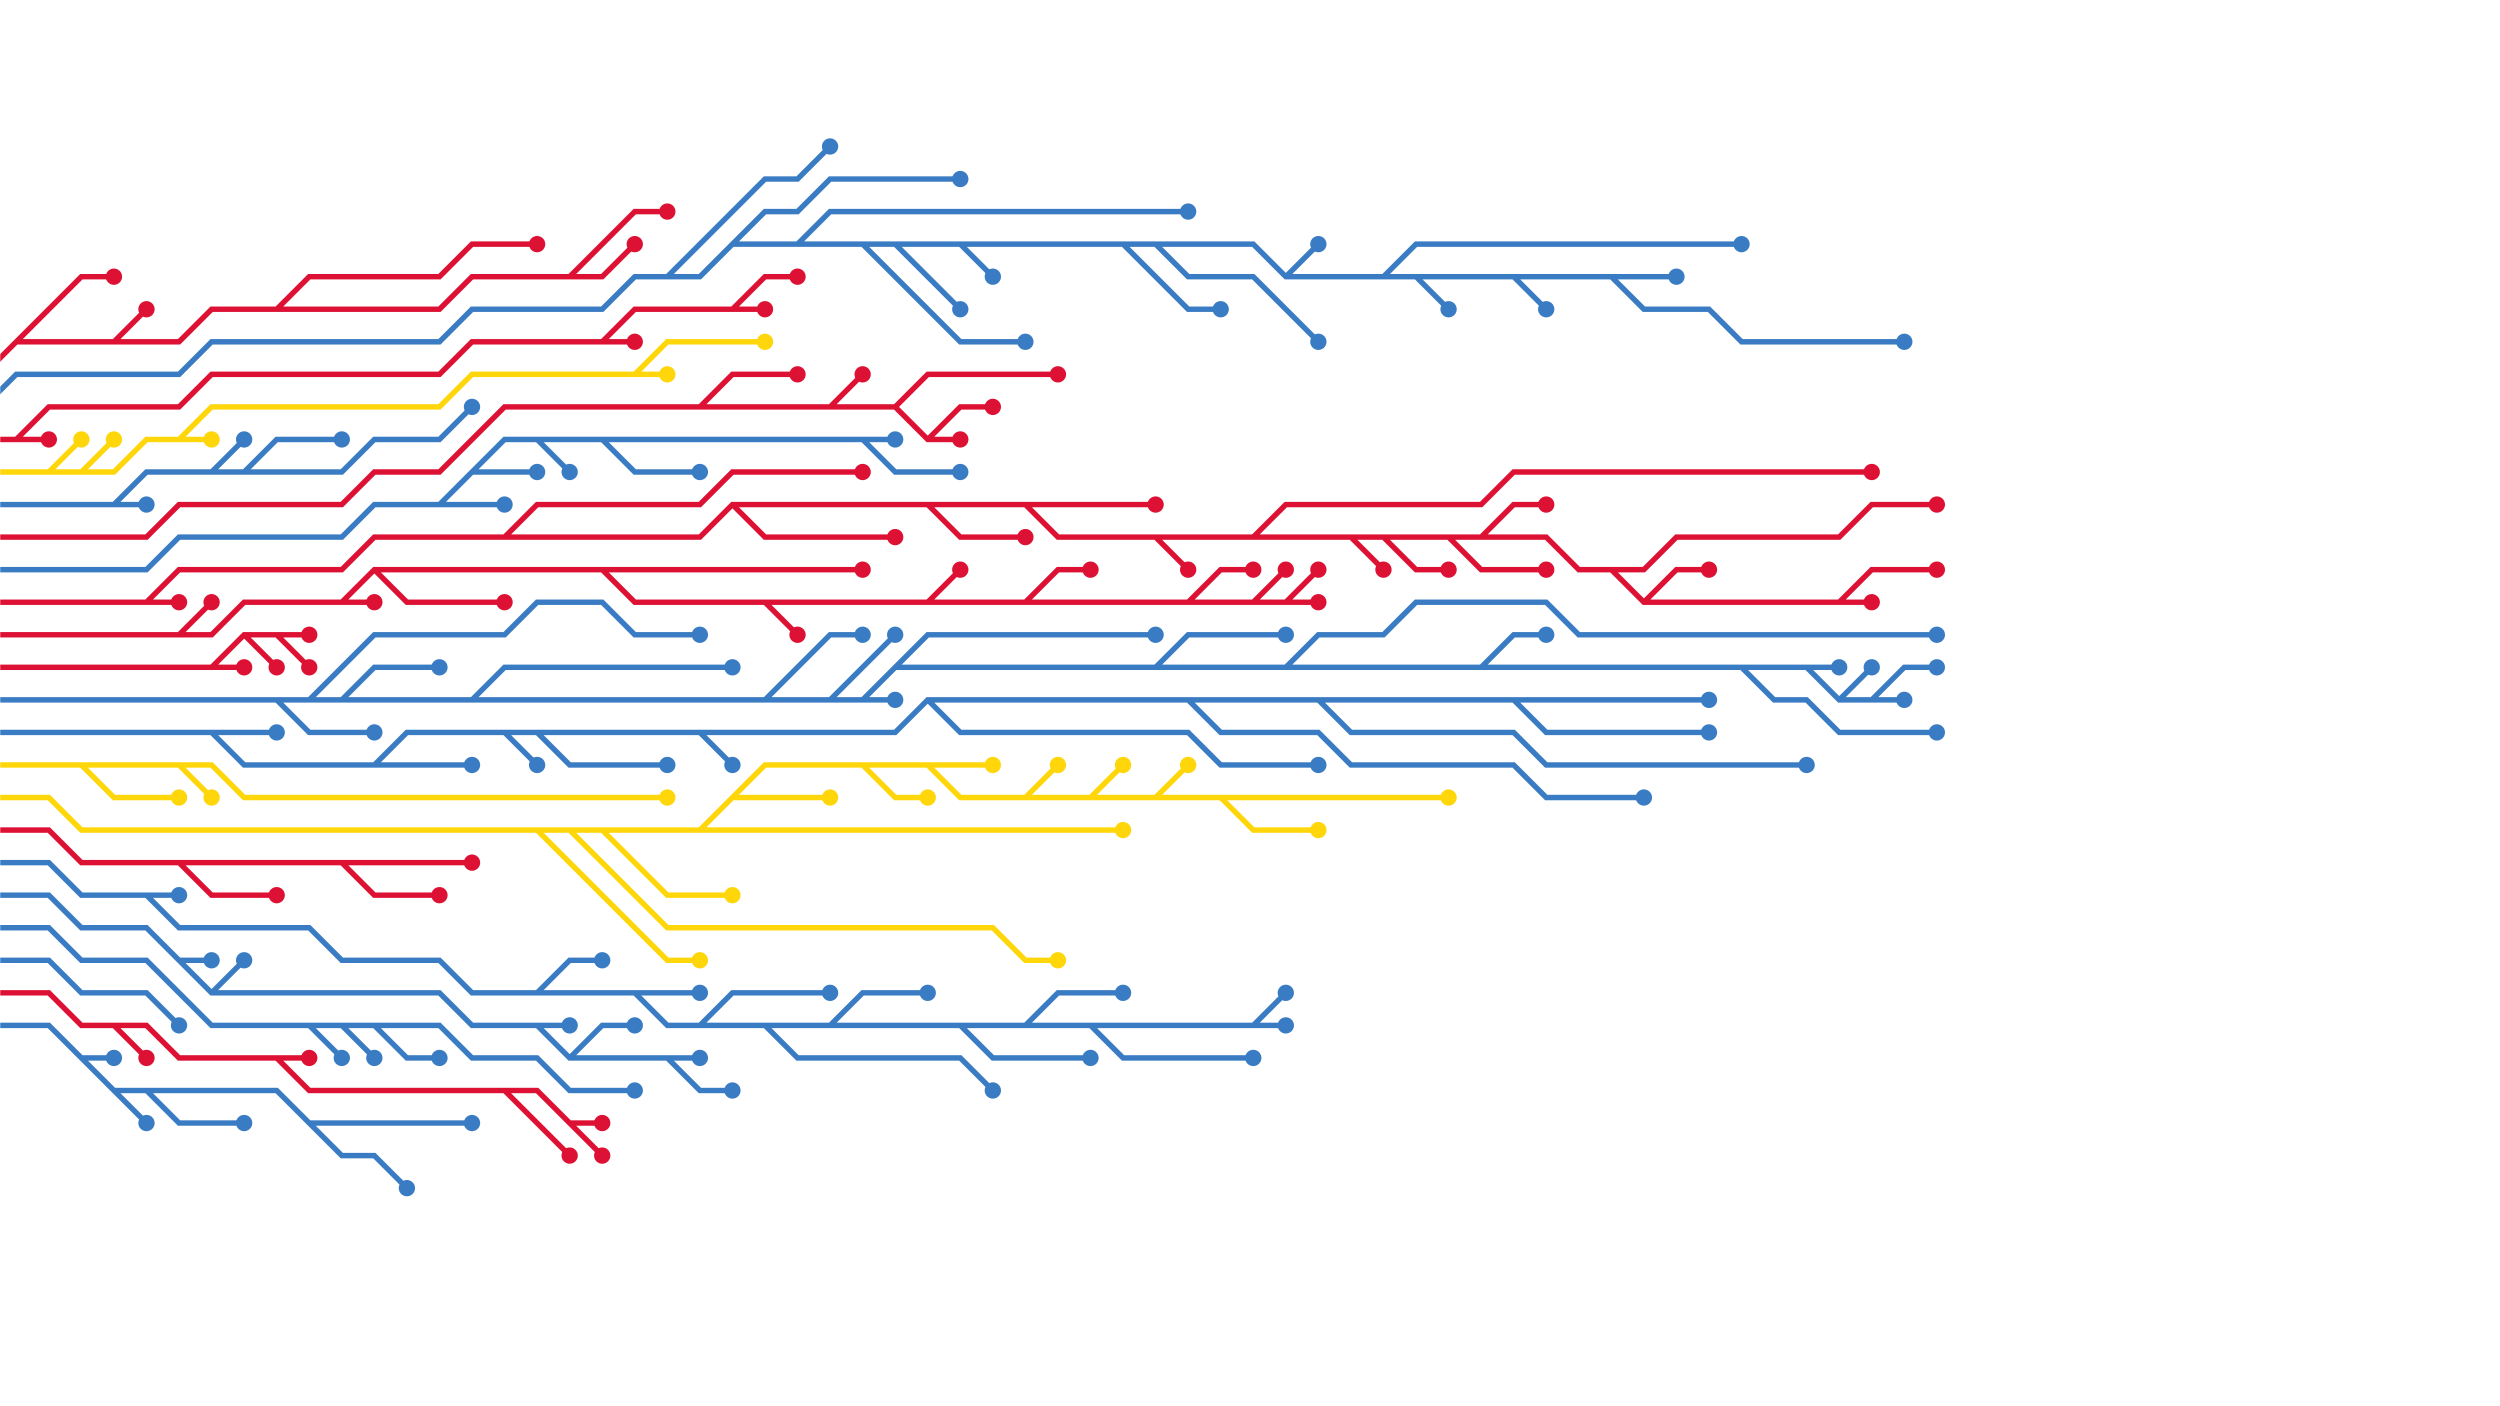 <svg xmlns="http://www.w3.org/2000/svg" version="1.1" xmlns:xlink="http://www.w3.org/1999/xlink" xmlns:svgjs="http://svgjs.com/svgjs" width="1920" height="1080" preserveAspectRatio="none" viewBox="0 0 1920 1080">
    <g mask="url(&quot;#SvgjsMask1292&quot;)" fill="none">
        <g mask="url(&quot;#SvgjsMask1293&quot;)">
            <path d="M987.5 512.5L1012.5 487.5L1037.5 487.5L1062.5 487.5L1087.5 462.5L1112.5 462.5L1137.5 462.5L1162.5 462.5L1187.5 462.5L1212.5 487.5L1237.5 487.5L1262.5 487.5L1287.5 487.5L1312.5 487.5L1337.5 487.5L1362.5 487.5L1387.5 487.5L1412.5 487.5L1437.5 487.5L1462.5 487.5L1487.5 487.5M1337.5 512.5L1362.5 537.5L1387.5 537.5L1412.5 562.5L1437.5 562.5L1462.5 562.5L1487.5 562.5M362.5 537.5L387.5 512.5L412.5 512.5L437.5 512.5L462.5 512.5L487.5 512.5L512.5 512.5L537.5 512.5L562.5 512.5M262.5 537.5L287.5 512.5L312.5 512.5L337.5 512.5M887.5 512.5L912.5 487.5L937.5 487.5L962.5 487.5L987.5 487.5M687.5 512.5L712.5 487.5L737.5 487.5L762.5 487.5L787.5 487.5L812.5 487.5L837.5 487.5L862.5 487.5L887.5 487.5M1437.5 537.5L1462.5 512.5L1487.5 512.5M662.5 537.5L687.5 537.5M1137.5 512.5L1162.5 487.5L1187.5 487.5M637.5 537.5L662.5 512.5L687.5 487.5M212.5 537.5L237.5 562.5L262.5 562.5L287.5 562.5M1412.5 537.5L1437.5 512.5M587.5 537.5L612.5 512.5L637.5 487.5L662.5 487.5M237.5 537.5L262.5 512.5L287.5 487.5L312.5 487.5L337.5 487.5L362.5 487.5L387.5 487.5L412.5 462.5L437.5 462.5L462.5 462.5L487.5 487.5L512.5 487.5L537.5 487.5M1387.5 512.5L1412.5 512.5M-12.5 537.5L12.5 537.5L37.5 537.5L62.5 537.5L87.5 537.5L112.5 537.5L137.5 537.5L162.5 537.5L187.5 537.5L212.5 537.5L237.5 537.5L262.5 537.5L287.5 537.5L312.5 537.5L337.5 537.5L362.5 537.5L387.5 537.5L412.5 537.5L437.5 537.5L462.5 537.5L487.5 537.5L512.5 537.5L537.5 537.5L562.5 537.5L587.5 537.5L612.5 537.5L637.5 537.5L662.5 537.5L687.5 512.5L712.5 512.5L737.5 512.5L762.5 512.5L787.5 512.5L812.5 512.5L837.5 512.5L862.5 512.5L887.5 512.5L912.5 512.5L937.5 512.5L962.5 512.5L987.5 512.5L1012.5 512.5L1037.5 512.5L1062.5 512.5L1087.5 512.5L1112.5 512.5L1137.5 512.5L1162.5 512.5L1187.5 512.5L1212.5 512.5L1237.5 512.5L1262.5 512.5L1287.5 512.5L1312.5 512.5L1337.5 512.5L1362.5 512.5L1387.5 512.5L1412.5 537.5L1437.5 537.5L1462.5 537.5" stroke="#3a7cc3" stroke-width="4.17"></path>
            <path d="M1456.25 537.5 a6.25 6.25 0 1 0 12.5 0 a6.25 6.25 0 1 0 -12.5 0zM1481.25 487.5 a6.25 6.25 0 1 0 12.5 0 a6.25 6.25 0 1 0 -12.5 0zM1481.25 562.5 a6.25 6.25 0 1 0 12.5 0 a6.25 6.25 0 1 0 -12.5 0zM556.25 512.5 a6.25 6.25 0 1 0 12.5 0 a6.25 6.25 0 1 0 -12.5 0zM331.25 512.5 a6.25 6.25 0 1 0 12.5 0 a6.25 6.25 0 1 0 -12.5 0zM981.25 487.5 a6.25 6.25 0 1 0 12.5 0 a6.25 6.25 0 1 0 -12.5 0zM881.25 487.5 a6.25 6.25 0 1 0 12.5 0 a6.25 6.25 0 1 0 -12.5 0zM1481.25 512.5 a6.25 6.25 0 1 0 12.5 0 a6.25 6.25 0 1 0 -12.5 0zM681.25 537.5 a6.25 6.25 0 1 0 12.5 0 a6.25 6.25 0 1 0 -12.5 0zM1181.25 487.5 a6.25 6.25 0 1 0 12.5 0 a6.25 6.25 0 1 0 -12.5 0zM681.25 487.5 a6.25 6.25 0 1 0 12.5 0 a6.25 6.25 0 1 0 -12.5 0zM281.25 562.5 a6.25 6.25 0 1 0 12.5 0 a6.25 6.25 0 1 0 -12.5 0zM1431.25 512.5 a6.25 6.25 0 1 0 12.5 0 a6.25 6.25 0 1 0 -12.5 0zM656.25 487.5 a6.25 6.25 0 1 0 12.5 0 a6.25 6.25 0 1 0 -12.5 0zM531.25 487.5 a6.25 6.25 0 1 0 12.5 0 a6.25 6.25 0 1 0 -12.5 0zM1406.25 512.5 a6.25 6.25 0 1 0 12.5 0 a6.25 6.25 0 1 0 -12.5 0z" fill="#3a7cc3"></path>
            <path d="M1162.5 537.5L1187.5 562.5L1212.5 562.5L1237.5 562.5L1262.5 562.5L1287.5 562.5L1312.5 562.5M1012.5 537.5L1037.5 562.5L1062.5 562.5L1087.5 562.5L1112.5 562.5L1137.5 562.5L1162.5 562.5L1187.5 587.5L1212.5 587.5L1237.5 587.5L1262.5 587.5L1287.5 587.5L1312.5 587.5L1337.5 587.5L1362.5 587.5L1387.5 587.5M912.5 537.5L937.5 562.5L962.5 562.5L987.5 562.5L1012.5 562.5L1037.5 587.5L1062.5 587.5L1087.5 587.5L1112.5 587.5L1137.5 587.5L1162.5 587.5L1187.5 612.5L1212.5 612.5L1237.5 612.5L1262.5 612.5M412.5 562.5L437.5 587.5L462.5 587.5L487.5 587.5L512.5 587.5M712.5 537.5L737.5 562.5L762.5 562.5L787.5 562.5L812.5 562.5L837.5 562.5L862.5 562.5L887.5 562.5L912.5 562.5L937.5 587.5L962.5 587.5L987.5 587.5L1012.5 587.5M162.5 562.5L187.5 562.5L212.5 562.5M387.5 562.5L412.5 587.5M287.5 587.5L312.5 587.5L337.5 587.5L362.5 587.5M537.5 562.5L562.5 587.5M-12.5 562.5L12.5 562.5L37.5 562.5L62.5 562.5L87.5 562.5L112.5 562.5L137.5 562.5L162.5 562.5L187.5 587.5L212.5 587.5L237.5 587.5L262.5 587.5L287.5 587.5L312.5 562.5L337.5 562.5L362.5 562.5L387.5 562.5L412.5 562.5L437.5 562.5L462.5 562.5L487.5 562.5L512.5 562.5L537.5 562.5L562.5 562.5L587.5 562.5L612.5 562.5L637.5 562.5L662.5 562.5L687.5 562.5L712.5 537.5L737.5 537.5L762.5 537.5L787.5 537.5L812.5 537.5L837.5 537.5L862.5 537.5L887.5 537.5L912.5 537.5L937.5 537.5L962.5 537.5L987.5 537.5L1012.5 537.5L1037.5 537.5L1062.5 537.5L1087.5 537.5L1112.5 537.5L1137.5 537.5L1162.5 537.5L1187.5 537.5L1212.5 537.5L1237.5 537.5L1262.5 537.5L1287.5 537.5L1312.5 537.5" stroke="#3a7cc3" stroke-width="4.17"></path>
            <path d="M1306.25 537.5 a6.25 6.25 0 1 0 12.5 0 a6.25 6.25 0 1 0 -12.5 0zM1306.25 562.5 a6.25 6.25 0 1 0 12.5 0 a6.25 6.25 0 1 0 -12.5 0zM1381.25 587.5 a6.25 6.25 0 1 0 12.5 0 a6.25 6.25 0 1 0 -12.5 0zM1256.25 612.5 a6.25 6.25 0 1 0 12.5 0 a6.25 6.25 0 1 0 -12.5 0zM506.25 587.5 a6.25 6.25 0 1 0 12.5 0 a6.25 6.25 0 1 0 -12.5 0zM1006.25 587.5 a6.25 6.25 0 1 0 12.5 0 a6.25 6.25 0 1 0 -12.5 0zM206.25 562.5 a6.25 6.25 0 1 0 12.5 0 a6.25 6.25 0 1 0 -12.5 0zM406.25 587.5 a6.25 6.25 0 1 0 12.5 0 a6.25 6.25 0 1 0 -12.5 0zM356.25 587.5 a6.25 6.25 0 1 0 12.5 0 a6.25 6.25 0 1 0 -12.5 0zM556.25 587.5 a6.25 6.25 0 1 0 12.5 0 a6.25 6.25 0 1 0 -12.5 0z" fill="#3a7cc3"></path>
            <path d="M212.5 487.5L237.5 512.5M187.5 487.5L212.5 512.5M162.5 512.5L187.5 512.5M-12.5 512.5L12.5 512.5L37.5 512.5L62.5 512.5L87.5 512.5L112.5 512.5L137.5 512.5L162.5 512.5L187.5 487.5L212.5 487.5L237.5 487.5" stroke="#dd1133" stroke-width="4.17"></path>
            <path d="M231.25 487.5 a6.25 6.25 0 1 0 12.5 0 a6.25 6.25 0 1 0 -12.5 0zM231.25 512.5 a6.25 6.25 0 1 0 12.5 0 a6.25 6.25 0 1 0 -12.5 0zM206.25 512.5 a6.25 6.25 0 1 0 12.5 0 a6.25 6.25 0 1 0 -12.5 0zM181.25 512.5 a6.25 6.25 0 1 0 12.5 0 a6.25 6.25 0 1 0 -12.5 0z" fill="#dd1133"></path>
            <path d="M137.5 587.5L162.5 612.5M62.5 587.5L87.5 612.5L112.5 612.5L137.5 612.5M-12.5 587.5L12.5 587.5L37.5 587.5L62.5 587.5L87.5 587.5L112.5 587.5L137.5 587.5L162.5 587.5L187.5 612.5L212.5 612.5L237.5 612.5L262.5 612.5L287.5 612.5L312.5 612.5L337.5 612.5L362.5 612.5L387.5 612.5L412.5 612.5L437.5 612.5L462.5 612.5L487.5 612.5L512.5 612.5" stroke="rgba(255, 214, 10, 1)" stroke-width="4.17"></path>
            <path d="M506.25 612.5 a6.25 6.25 0 1 0 12.5 0 a6.25 6.25 0 1 0 -12.5 0zM156.25 612.5 a6.25 6.25 0 1 0 12.5 0 a6.25 6.25 0 1 0 -12.5 0zM131.25 612.5 a6.25 6.25 0 1 0 12.5 0 a6.25 6.25 0 1 0 -12.5 0z" fill="rgba(255, 214, 10, 1)"></path>
            <path d="M787.5 462.5L812.5 437.5L837.5 437.5M462.5 437.5L487.5 437.5L512.5 437.5L537.5 437.5L562.5 437.5L587.5 437.5L612.5 437.5L637.5 437.5L662.5 437.5M287.5 437.5L312.5 462.5L337.5 462.5L362.5 462.5L387.5 462.5M587.5 462.5L612.5 487.5M987.5 462.5L1012.5 437.5M262.5 462.5L287.5 462.5M712.5 462.5L737.5 437.5M962.5 462.5L987.5 437.5M912.5 462.5L937.5 437.5L962.5 437.5M137.5 487.5L162.5 462.5M-12.5 487.5L12.5 487.5L37.5 487.5L62.5 487.5L87.5 487.5L112.5 487.5L137.5 487.5L162.5 487.5L187.5 462.5L212.5 462.5L237.5 462.5L262.5 462.5L287.5 437.5L312.5 437.5L337.5 437.5L362.5 437.5L387.5 437.5L412.5 437.5L437.5 437.5L462.5 437.5L487.5 462.5L512.5 462.5L537.5 462.5L562.5 462.5L587.5 462.5L612.5 462.5L637.5 462.5L662.5 462.5L687.5 462.5L712.5 462.5L737.5 462.5L762.5 462.5L787.5 462.5L812.5 462.5L837.5 462.5L862.5 462.5L887.5 462.5L912.5 462.5L937.5 462.5L962.5 462.5L987.5 462.5L1012.5 462.5" stroke="#dd1133" stroke-width="4.17"></path>
            <path d="M1006.25 462.5 a6.25 6.25 0 1 0 12.5 0 a6.25 6.25 0 1 0 -12.5 0zM831.25 437.5 a6.25 6.25 0 1 0 12.5 0 a6.25 6.25 0 1 0 -12.5 0zM656.25 437.5 a6.25 6.25 0 1 0 12.5 0 a6.25 6.25 0 1 0 -12.5 0zM381.25 462.5 a6.25 6.25 0 1 0 12.5 0 a6.25 6.25 0 1 0 -12.5 0zM606.25 487.5 a6.25 6.25 0 1 0 12.5 0 a6.25 6.25 0 1 0 -12.5 0zM1006.25 437.5 a6.25 6.25 0 1 0 12.5 0 a6.25 6.25 0 1 0 -12.5 0zM281.25 462.5 a6.25 6.25 0 1 0 12.5 0 a6.25 6.25 0 1 0 -12.5 0zM731.25 437.5 a6.25 6.25 0 1 0 12.5 0 a6.25 6.25 0 1 0 -12.5 0zM981.25 437.5 a6.25 6.25 0 1 0 12.5 0 a6.25 6.25 0 1 0 -12.5 0zM956.25 437.5 a6.25 6.25 0 1 0 12.5 0 a6.25 6.25 0 1 0 -12.5 0zM156.25 462.5 a6.25 6.25 0 1 0 12.5 0 a6.25 6.25 0 1 0 -12.5 0z" fill="#dd1133"></path>
            <path d="M887.5 612.5L912.5 587.5M562.5 612.5L587.5 612.5L612.5 612.5L637.5 612.5M537.5 637.5L562.5 637.5L587.5 637.5L612.5 637.5L637.5 637.5L662.5 637.5L687.5 637.5L712.5 637.5L737.5 637.5L762.5 637.5L787.5 637.5L812.5 637.5L837.5 637.5L862.5 637.5M462.5 637.5L487.5 662.5L512.5 687.5L537.5 687.5L562.5 687.5M712.5 587.5L737.5 587.5L762.5 587.5M837.5 612.5L862.5 587.5M662.5 587.5L687.5 612.5L712.5 612.5M937.5 612.5L962.5 637.5L987.5 637.5L1012.5 637.5M437.5 637.5L462.5 662.5L487.5 687.5L512.5 712.5L537.5 712.5L562.5 712.5L587.5 712.5L612.5 712.5L637.5 712.5L662.5 712.5L687.5 712.5L712.5 712.5L737.5 712.5L762.5 712.5L787.5 737.5L812.5 737.5M787.5 612.5L812.5 587.5M412.5 637.5L437.5 662.5L462.5 687.5L487.5 712.5L512.5 737.5L537.5 737.5M-12.5 612.5L12.5 612.5L37.5 612.5L62.5 637.5L87.5 637.5L112.5 637.5L137.5 637.5L162.5 637.5L187.5 637.5L212.5 637.5L237.5 637.5L262.5 637.5L287.5 637.5L312.5 637.5L337.5 637.5L362.5 637.5L387.5 637.5L412.5 637.5L437.5 637.5L462.5 637.5L487.5 637.5L512.5 637.5L537.5 637.5L562.5 612.5L587.5 587.5L612.5 587.5L637.5 587.5L662.5 587.5L687.5 587.5L712.5 587.5L737.5 612.5L762.5 612.5L787.5 612.5L812.5 612.5L837.5 612.5L862.5 612.5L887.5 612.5L912.5 612.5L937.5 612.5L962.5 612.5L987.5 612.5L1012.5 612.5L1037.5 612.5L1062.5 612.5L1087.5 612.5L1112.5 612.5" stroke="rgba(255, 214, 10, 1)" stroke-width="4.17"></path>
            <path d="M1106.25 612.5 a6.25 6.25 0 1 0 12.5 0 a6.25 6.25 0 1 0 -12.5 0zM906.25 587.5 a6.25 6.25 0 1 0 12.5 0 a6.25 6.25 0 1 0 -12.5 0zM631.25 612.5 a6.25 6.25 0 1 0 12.5 0 a6.25 6.25 0 1 0 -12.5 0zM856.25 637.5 a6.25 6.25 0 1 0 12.5 0 a6.25 6.25 0 1 0 -12.5 0zM556.25 687.5 a6.25 6.25 0 1 0 12.5 0 a6.25 6.25 0 1 0 -12.5 0zM756.25 587.5 a6.25 6.25 0 1 0 12.5 0 a6.25 6.25 0 1 0 -12.5 0zM856.25 587.5 a6.25 6.25 0 1 0 12.5 0 a6.25 6.25 0 1 0 -12.5 0zM706.25 612.5 a6.25 6.25 0 1 0 12.5 0 a6.25 6.25 0 1 0 -12.5 0zM1006.25 637.5 a6.25 6.25 0 1 0 12.5 0 a6.25 6.25 0 1 0 -12.5 0zM806.25 737.5 a6.25 6.25 0 1 0 12.5 0 a6.25 6.25 0 1 0 -12.5 0zM806.25 587.5 a6.25 6.25 0 1 0 12.5 0 a6.25 6.25 0 1 0 -12.5 0zM531.25 737.5 a6.25 6.25 0 1 0 12.5 0 a6.25 6.25 0 1 0 -12.5 0z" fill="rgba(255, 214, 10, 1)"></path>
            <path d="M787.5 387.5L812.5 387.5L837.5 387.5L862.5 387.5L887.5 387.5M387.5 412.5L412.5 387.5L437.5 387.5L462.5 387.5L487.5 387.5L512.5 387.5L537.5 387.5L562.5 362.5L587.5 362.5L612.5 362.5L637.5 362.5L662.5 362.5M562.5 387.5L587.5 412.5L612.5 412.5L637.5 412.5L662.5 412.5L687.5 412.5M1262.5 462.5L1287.5 437.5L1312.5 437.5M1137.5 412.5L1162.5 387.5L1187.5 387.5M712.5 387.5L737.5 412.5L762.5 412.5L787.5 412.5M962.5 412.5L987.5 387.5L1012.5 387.5L1037.5 387.5L1062.5 387.5L1087.5 387.5L1112.5 387.5L1137.5 387.5L1162.5 362.5L1187.5 362.5L1212.5 362.5L1237.5 362.5L1262.5 362.5L1287.5 362.5L1312.5 362.5L1337.5 362.5L1362.5 362.5L1387.5 362.5L1412.5 362.5L1437.5 362.5M1112.5 412.5L1137.5 437.5L1162.5 437.5L1187.5 437.5M1412.5 462.5L1437.5 437.5L1462.5 437.5L1487.5 437.5M1237.5 437.5L1262.5 437.5L1287.5 412.5L1312.5 412.5L1337.5 412.5L1362.5 412.5L1387.5 412.5L1412.5 412.5L1437.5 387.5L1462.5 387.5L1487.5 387.5M112.5 462.5L137.5 462.5M887.5 412.5L912.5 437.5M1062.5 412.5L1087.5 437.5L1112.5 437.5M1037.5 412.5L1062.5 437.5M-12.5 462.5L12.5 462.5L37.5 462.5L62.5 462.5L87.5 462.5L112.5 462.5L137.5 437.5L162.5 437.5L187.5 437.5L212.5 437.5L237.5 437.5L262.5 437.5L287.5 412.5L312.5 412.5L337.5 412.5L362.5 412.5L387.5 412.5L412.5 412.5L437.5 412.5L462.5 412.5L487.5 412.5L512.5 412.5L537.5 412.5L562.5 387.5L587.5 387.5L612.5 387.5L637.5 387.5L662.5 387.5L687.5 387.5L712.5 387.5L737.5 387.5L762.5 387.5L787.5 387.5L812.5 412.5L837.5 412.5L862.5 412.5L887.5 412.5L912.5 412.5L937.5 412.5L962.5 412.5L987.5 412.5L1012.5 412.5L1037.5 412.5L1062.5 412.5L1087.5 412.5L1112.5 412.5L1137.5 412.5L1162.5 412.5L1187.5 412.5L1212.5 437.5L1237.5 437.5L1262.5 462.5L1287.5 462.5L1312.5 462.5L1337.5 462.5L1362.5 462.5L1387.5 462.5L1412.5 462.5L1437.5 462.5" stroke="#dd1133" stroke-width="4.17"></path>
            <path d="M1431.25 462.5 a6.25 6.25 0 1 0 12.5 0 a6.25 6.25 0 1 0 -12.5 0zM881.25 387.5 a6.25 6.25 0 1 0 12.5 0 a6.25 6.25 0 1 0 -12.5 0zM656.25 362.5 a6.25 6.25 0 1 0 12.5 0 a6.25 6.25 0 1 0 -12.5 0zM681.25 412.5 a6.25 6.25 0 1 0 12.5 0 a6.25 6.25 0 1 0 -12.5 0zM1306.25 437.5 a6.25 6.25 0 1 0 12.5 0 a6.25 6.25 0 1 0 -12.5 0zM1181.25 387.5 a6.25 6.25 0 1 0 12.5 0 a6.25 6.25 0 1 0 -12.5 0zM781.25 412.5 a6.25 6.25 0 1 0 12.5 0 a6.25 6.25 0 1 0 -12.5 0zM1431.25 362.5 a6.25 6.25 0 1 0 12.5 0 a6.25 6.25 0 1 0 -12.5 0zM1181.25 437.5 a6.25 6.25 0 1 0 12.5 0 a6.25 6.25 0 1 0 -12.5 0zM1481.25 437.5 a6.25 6.25 0 1 0 12.5 0 a6.25 6.25 0 1 0 -12.5 0zM1481.25 387.5 a6.25 6.25 0 1 0 12.5 0 a6.25 6.25 0 1 0 -12.5 0zM131.25 462.5 a6.25 6.25 0 1 0 12.5 0 a6.25 6.25 0 1 0 -12.5 0zM906.25 437.5 a6.25 6.25 0 1 0 12.5 0 a6.25 6.25 0 1 0 -12.5 0zM1106.25 437.5 a6.25 6.25 0 1 0 12.5 0 a6.25 6.25 0 1 0 -12.5 0zM1056.25 437.5 a6.25 6.25 0 1 0 12.5 0 a6.25 6.25 0 1 0 -12.5 0z" fill="#dd1133"></path>
            <path d="M262.5 662.5L287.5 687.5L312.5 687.5L337.5 687.5M137.5 662.5L162.5 687.5L187.5 687.5L212.5 687.5M-12.5 637.5L12.5 637.5L37.5 637.5L62.5 662.5L87.5 662.5L112.5 662.5L137.5 662.5L162.5 662.5L187.5 662.5L212.5 662.5L237.5 662.5L262.5 662.5L287.5 662.5L312.5 662.5L337.5 662.5L362.5 662.5" stroke="#dd1133" stroke-width="4.17"></path>
            <path d="M356.25 662.5 a6.25 6.25 0 1 0 12.5 0 a6.25 6.25 0 1 0 -12.5 0zM331.25 687.5 a6.25 6.25 0 1 0 12.5 0 a6.25 6.25 0 1 0 -12.5 0zM206.25 687.5 a6.25 6.25 0 1 0 12.5 0 a6.25 6.25 0 1 0 -12.5 0z" fill="#dd1133"></path>
            <path d="M412.5 337.5L437.5 362.5M362.5 362.5L387.5 362.5L412.5 362.5M462.5 337.5L487.5 362.5L512.5 362.5L537.5 362.5M662.5 337.5L687.5 337.5M337.5 387.5L362.5 387.5L387.5 387.5M-12.5 437.5L12.5 437.5L37.5 437.5L62.5 437.5L87.5 437.5L112.5 437.5L137.5 412.5L162.5 412.5L187.5 412.5L212.5 412.5L237.5 412.5L262.5 412.5L287.5 387.5L312.5 387.5L337.5 387.5L362.5 362.5L387.5 337.5L412.5 337.5L437.5 337.5L462.5 337.5L487.5 337.5L512.5 337.5L537.5 337.5L562.5 337.5L587.5 337.5L612.5 337.5L637.5 337.5L662.5 337.5L687.5 362.5L712.5 362.5L737.5 362.5" stroke="#3a7cc3" stroke-width="4.17"></path>
            <path d="M731.25 362.5 a6.25 6.25 0 1 0 12.5 0 a6.25 6.25 0 1 0 -12.5 0zM431.25 362.5 a6.25 6.25 0 1 0 12.5 0 a6.25 6.25 0 1 0 -12.5 0zM406.25 362.5 a6.25 6.25 0 1 0 12.5 0 a6.25 6.25 0 1 0 -12.5 0zM531.25 362.5 a6.25 6.25 0 1 0 12.5 0 a6.25 6.25 0 1 0 -12.5 0zM681.25 337.5 a6.25 6.25 0 1 0 12.5 0 a6.25 6.25 0 1 0 -12.5 0zM381.25 387.5 a6.25 6.25 0 1 0 12.5 0 a6.25 6.25 0 1 0 -12.5 0z" fill="#3a7cc3"></path>
            <path d="M962.5 787.5L987.5 762.5M112.5 687.5L137.5 687.5M412.5 762.5L437.5 737.5L462.5 737.5M637.5 787.5L662.5 762.5L687.5 762.5L712.5 762.5M537.5 787.5L562.5 762.5L587.5 762.5L612.5 762.5L637.5 762.5M837.5 787.5L862.5 812.5L887.5 812.5L912.5 812.5L937.5 812.5L962.5 812.5M737.5 787.5L762.5 812.5L787.5 812.5L812.5 812.5L837.5 812.5M587.5 787.5L612.5 812.5L637.5 812.5L662.5 812.5L687.5 812.5L712.5 812.5L737.5 812.5L762.5 837.5M487.5 762.5L512.5 762.5L537.5 762.5M787.5 787.5L812.5 762.5L837.5 762.5L862.5 762.5M-12.5 662.5L12.5 662.5L37.5 662.5L62.5 687.5L87.5 687.5L112.5 687.5L137.5 712.5L162.5 712.5L187.5 712.5L212.5 712.5L237.5 712.5L262.5 737.5L287.5 737.5L312.5 737.5L337.5 737.5L362.5 762.5L387.5 762.5L412.5 762.5L437.5 762.5L462.5 762.5L487.5 762.5L512.5 787.5L537.5 787.5L562.5 787.5L587.5 787.5L612.5 787.5L637.5 787.5L662.5 787.5L687.5 787.5L712.5 787.5L737.5 787.5L762.5 787.5L787.5 787.5L812.5 787.5L837.5 787.5L862.5 787.5L887.5 787.5L912.5 787.5L937.5 787.5L962.5 787.5L987.5 787.5" stroke="#3a7cc3" stroke-width="4.17"></path>
            <path d="M981.25 787.5 a6.25 6.25 0 1 0 12.5 0 a6.25 6.25 0 1 0 -12.5 0zM981.25 762.5 a6.25 6.25 0 1 0 12.5 0 a6.25 6.25 0 1 0 -12.5 0zM131.25 687.5 a6.25 6.25 0 1 0 12.5 0 a6.25 6.25 0 1 0 -12.5 0zM456.25 737.5 a6.25 6.25 0 1 0 12.5 0 a6.25 6.25 0 1 0 -12.5 0zM706.25 762.5 a6.25 6.25 0 1 0 12.5 0 a6.25 6.25 0 1 0 -12.5 0zM631.25 762.5 a6.25 6.25 0 1 0 12.5 0 a6.25 6.25 0 1 0 -12.5 0zM956.25 812.5 a6.25 6.25 0 1 0 12.5 0 a6.25 6.25 0 1 0 -12.5 0zM831.25 812.5 a6.25 6.25 0 1 0 12.5 0 a6.25 6.25 0 1 0 -12.5 0zM756.25 837.5 a6.25 6.25 0 1 0 12.5 0 a6.25 6.25 0 1 0 -12.5 0zM531.25 762.5 a6.25 6.25 0 1 0 12.5 0 a6.25 6.25 0 1 0 -12.5 0zM856.25 762.5 a6.25 6.25 0 1 0 12.5 0 a6.25 6.25 0 1 0 -12.5 0z" fill="#3a7cc3"></path>
            <path d="M712.5 337.5L737.5 312.5L762.5 312.5M537.5 312.5L562.5 287.5L587.5 287.5L612.5 287.5M637.5 312.5L662.5 287.5M687.5 312.5L712.5 287.5L737.5 287.5L762.5 287.5L787.5 287.5L812.5 287.5M-12.5 412.5L12.5 412.5L37.5 412.5L62.5 412.5L87.5 412.5L112.5 412.5L137.5 387.5L162.5 387.5L187.5 387.5L212.5 387.5L237.5 387.5L262.5 387.5L287.5 362.5L312.5 362.5L337.5 362.5L362.5 337.5L387.5 312.5L412.5 312.5L437.5 312.5L462.5 312.5L487.5 312.5L512.5 312.5L537.5 312.5L562.5 312.5L587.5 312.5L612.5 312.5L637.5 312.5L662.5 312.5L687.5 312.5L712.5 337.5L737.5 337.5" stroke="#dd1133" stroke-width="4.17"></path>
            <path d="M731.25 337.5 a6.25 6.25 0 1 0 12.5 0 a6.25 6.25 0 1 0 -12.5 0zM756.25 312.5 a6.25 6.25 0 1 0 12.5 0 a6.25 6.25 0 1 0 -12.5 0zM606.25 287.5 a6.25 6.25 0 1 0 12.5 0 a6.25 6.25 0 1 0 -12.5 0zM656.25 287.5 a6.25 6.25 0 1 0 12.5 0 a6.25 6.25 0 1 0 -12.5 0zM806.25 287.5 a6.25 6.25 0 1 0 12.5 0 a6.25 6.25 0 1 0 -12.5 0z" fill="#dd1133"></path>
            <path d="M437.5 812.5L462.5 787.5L487.5 787.5M412.5 787.5L437.5 787.5M162.5 762.5L187.5 737.5M512.5 812.5L537.5 837.5L562.5 837.5M137.5 737.5L162.5 737.5M-12.5 687.5L12.5 687.5L37.5 687.5L62.5 712.5L87.5 712.5L112.5 712.5L137.5 737.5L162.5 762.5L187.5 762.5L212.5 762.5L237.5 762.5L262.5 762.5L287.5 762.5L312.5 762.5L337.5 762.5L362.5 787.5L387.5 787.5L412.5 787.5L437.5 812.5L462.5 812.5L487.5 812.5L512.5 812.5L537.5 812.5" stroke="#3a7cc3" stroke-width="4.17"></path>
            <path d="M531.25 812.5 a6.25 6.25 0 1 0 12.5 0 a6.25 6.25 0 1 0 -12.5 0zM481.25 787.5 a6.25 6.25 0 1 0 12.5 0 a6.25 6.25 0 1 0 -12.5 0zM431.25 787.5 a6.25 6.25 0 1 0 12.5 0 a6.25 6.25 0 1 0 -12.5 0zM181.25 737.5 a6.25 6.25 0 1 0 12.5 0 a6.25 6.25 0 1 0 -12.5 0zM556.25 837.5 a6.25 6.25 0 1 0 12.5 0 a6.25 6.25 0 1 0 -12.5 0zM156.25 737.5 a6.25 6.25 0 1 0 12.5 0 a6.25 6.25 0 1 0 -12.5 0z" fill="#3a7cc3"></path>
            <path d="M187.5 362.5L212.5 337.5L237.5 337.5L262.5 337.5M87.5 387.5L112.5 387.5M162.5 362.5L187.5 337.5M-12.5 387.5L12.5 387.5L37.5 387.5L62.5 387.5L87.5 387.5L112.5 362.5L137.5 362.5L162.5 362.5L187.5 362.5L212.5 362.5L237.5 362.5L262.5 362.5L287.5 337.5L312.5 337.5L337.5 337.5L362.5 312.5" stroke="#3a7cc3" stroke-width="4.17"></path>
            <path d="M356.25 312.5 a6.25 6.25 0 1 0 12.5 0 a6.25 6.25 0 1 0 -12.5 0zM256.25 337.5 a6.25 6.25 0 1 0 12.5 0 a6.25 6.25 0 1 0 -12.5 0zM106.25 387.5 a6.25 6.25 0 1 0 12.5 0 a6.25 6.25 0 1 0 -12.5 0zM181.25 337.5 a6.25 6.25 0 1 0 12.5 0 a6.25 6.25 0 1 0 -12.5 0z" fill="#3a7cc3"></path>
            <path d="M287.5 787.5L312.5 812.5L337.5 812.5M262.5 787.5L287.5 812.5M237.5 787.5L262.5 812.5M-12.5 712.5L12.5 712.5L37.5 712.5L62.5 737.5L87.5 737.5L112.5 737.5L137.5 762.5L162.5 787.5L187.5 787.5L212.5 787.5L237.5 787.5L262.5 787.5L287.5 787.5L312.5 787.5L337.5 787.5L362.5 812.5L387.5 812.5L412.5 812.5L437.5 837.5L462.5 837.5L487.5 837.5" stroke="#3a7cc3" stroke-width="4.17"></path>
            <path d="M481.25 837.5 a6.25 6.25 0 1 0 12.5 0 a6.25 6.25 0 1 0 -12.5 0zM331.25 812.5 a6.25 6.25 0 1 0 12.5 0 a6.25 6.25 0 1 0 -12.5 0zM281.25 812.5 a6.25 6.25 0 1 0 12.5 0 a6.25 6.25 0 1 0 -12.5 0zM256.25 812.5 a6.25 6.25 0 1 0 12.5 0 a6.25 6.25 0 1 0 -12.5 0z" fill="#3a7cc3"></path>
            <path d="M487.5 287.5L512.5 262.5L537.5 262.5L562.5 262.5L587.5 262.5M137.5 337.5L162.5 337.5M62.5 362.5L87.5 337.5M37.5 362.5L62.5 337.5M-12.5 362.5L12.5 362.5L37.5 362.5L62.5 362.5L87.5 362.5L112.5 337.5L137.5 337.5L162.5 312.5L187.5 312.5L212.5 312.5L237.5 312.5L262.5 312.5L287.5 312.5L312.5 312.5L337.5 312.5L362.5 287.5L387.5 287.5L412.5 287.5L437.5 287.5L462.5 287.5L487.5 287.5L512.5 287.5" stroke="rgba(255, 214, 10, 1)" stroke-width="4.17"></path>
            <path d="M506.25 287.5 a6.25 6.25 0 1 0 12.5 0 a6.25 6.25 0 1 0 -12.5 0zM581.25 262.5 a6.25 6.25 0 1 0 12.5 0 a6.25 6.25 0 1 0 -12.5 0zM156.25 337.5 a6.25 6.25 0 1 0 12.5 0 a6.25 6.25 0 1 0 -12.5 0zM81.25 337.5 a6.25 6.25 0 1 0 12.5 0 a6.25 6.25 0 1 0 -12.5 0zM56.25 337.5 a6.25 6.25 0 1 0 12.5 0 a6.25 6.25 0 1 0 -12.5 0z" fill="rgba(255, 214, 10, 1)"></path>
            <path d="M-12.5 737.5L12.5 737.5L37.5 737.5L62.5 762.5L87.5 762.5L112.5 762.5L137.5 787.5" stroke="#3a7cc3" stroke-width="4.17"></path>
            <path d="M131.25 787.5 a6.25 6.25 0 1 0 12.5 0 a6.25 6.25 0 1 0 -12.5 0z" fill="#3a7cc3"></path>
            <path d="M462.5 262.5L487.5 262.5M12.5 337.5L37.5 337.5M562.5 237.5L587.5 212.5L612.5 212.5M-12.5 337.5L12.5 337.5L37.5 312.5L62.5 312.5L87.5 312.5L112.5 312.5L137.5 312.5L162.5 287.5L187.5 287.5L212.5 287.5L237.5 287.5L262.5 287.5L287.5 287.5L312.5 287.5L337.5 287.5L362.5 262.5L387.5 262.5L412.5 262.5L437.5 262.5L462.5 262.5L487.5 237.5L512.5 237.5L537.5 237.5L562.5 237.5L587.5 237.5" stroke="#dd1133" stroke-width="4.17"></path>
            <path d="M581.25 237.5 a6.25 6.25 0 1 0 12.5 0 a6.25 6.25 0 1 0 -12.5 0zM481.25 262.5 a6.25 6.25 0 1 0 12.5 0 a6.25 6.25 0 1 0 -12.5 0zM31.25 337.5 a6.25 6.25 0 1 0 12.5 0 a6.25 6.25 0 1 0 -12.5 0zM606.25 212.5 a6.25 6.25 0 1 0 12.5 0 a6.25 6.25 0 1 0 -12.5 0z" fill="#dd1133"></path>
            <path d="M437.5 862.5L462.5 887.5M212.5 812.5L237.5 812.5M87.5 787.5L112.5 812.5M387.5 837.5L412.5 862.5L437.5 887.5M-12.5 762.5L12.5 762.5L37.5 762.5L62.5 787.5L87.5 787.5L112.5 787.5L137.5 812.5L162.5 812.5L187.5 812.5L212.5 812.5L237.5 837.5L262.5 837.5L287.5 837.5L312.5 837.5L337.5 837.5L362.5 837.5L387.5 837.5L412.5 837.5L437.5 862.5L462.5 862.5" stroke="#dd1133" stroke-width="4.17"></path>
            <path d="M456.25 862.5 a6.25 6.25 0 1 0 12.5 0 a6.25 6.25 0 1 0 -12.5 0zM456.25 887.5 a6.25 6.25 0 1 0 12.5 0 a6.25 6.25 0 1 0 -12.5 0zM231.25 812.5 a6.25 6.25 0 1 0 12.5 0 a6.25 6.25 0 1 0 -12.5 0zM106.25 812.5 a6.25 6.25 0 1 0 12.5 0 a6.25 6.25 0 1 0 -12.5 0zM431.25 887.5 a6.25 6.25 0 1 0 12.5 0 a6.25 6.25 0 1 0 -12.5 0z" fill="#dd1133"></path>
            <path d="M887.5 187.5L912.5 212.5L937.5 212.5L962.5 212.5L987.5 237.5L1012.5 262.5M862.5 187.5L887.5 212.5L912.5 237.5L937.5 237.5M612.5 187.5L637.5 162.5L662.5 162.5L687.5 162.5L712.5 162.5L737.5 162.5L762.5 162.5L787.5 162.5L812.5 162.5L837.5 162.5L862.5 162.5L887.5 162.5L912.5 162.5M1087.5 212.5L1112.5 237.5M737.5 187.5L762.5 212.5M1162.5 212.5L1187.5 237.5M562.5 187.5L587.5 162.5L612.5 162.5L637.5 137.5L662.5 137.5L687.5 137.5L712.5 137.5L737.5 137.5M1237.5 212.5L1262.5 237.5L1287.5 237.5L1312.5 237.5L1337.5 262.5L1362.5 262.5L1387.5 262.5L1412.5 262.5L1437.5 262.5L1462.5 262.5M687.5 187.5L712.5 212.5L737.5 237.5M512.5 212.5L537.5 187.5L562.5 162.5L587.5 137.5L612.5 137.5L637.5 112.5M662.5 187.5L687.5 212.5L712.5 237.5L737.5 262.5L762.5 262.5L787.5 262.5M987.5 212.5L1012.5 187.5M1062.5 212.5L1087.5 187.5L1112.5 187.5L1137.5 187.5L1162.5 187.5L1187.5 187.5L1212.5 187.5L1237.5 187.5L1262.5 187.5L1287.5 187.5L1312.5 187.5L1337.5 187.5M-12.5 312.5L12.5 287.5L37.5 287.5L62.5 287.5L87.5 287.5L112.5 287.5L137.5 287.5L162.5 262.5L187.5 262.5L212.5 262.5L237.5 262.5L262.5 262.5L287.5 262.5L312.5 262.5L337.5 262.5L362.5 237.5L387.5 237.5L412.5 237.5L437.5 237.5L462.5 237.5L487.5 212.5L512.5 212.5L537.5 212.5L562.5 187.5L587.5 187.5L612.5 187.5L637.5 187.5L662.5 187.5L687.5 187.5L712.5 187.5L737.5 187.5L762.5 187.5L787.5 187.5L812.5 187.5L837.5 187.5L862.5 187.5L887.5 187.5L912.5 187.5L937.5 187.5L962.5 187.5L987.5 212.5L1012.5 212.5L1037.5 212.5L1062.5 212.5L1087.5 212.5L1112.5 212.5L1137.5 212.5L1162.5 212.5L1187.5 212.5L1212.5 212.5L1237.5 212.5L1262.5 212.5L1287.5 212.5" stroke="#3a7cc3" stroke-width="4.17"></path>
            <path d="M1281.25 212.5 a6.25 6.25 0 1 0 12.5 0 a6.25 6.25 0 1 0 -12.5 0zM1006.25 262.5 a6.25 6.25 0 1 0 12.5 0 a6.25 6.25 0 1 0 -12.5 0zM931.25 237.5 a6.25 6.25 0 1 0 12.5 0 a6.25 6.25 0 1 0 -12.5 0zM906.25 162.5 a6.25 6.25 0 1 0 12.5 0 a6.25 6.25 0 1 0 -12.5 0zM1106.25 237.5 a6.25 6.25 0 1 0 12.5 0 a6.25 6.25 0 1 0 -12.5 0zM756.25 212.5 a6.25 6.25 0 1 0 12.5 0 a6.25 6.25 0 1 0 -12.5 0zM1181.25 237.5 a6.25 6.25 0 1 0 12.5 0 a6.25 6.25 0 1 0 -12.5 0zM731.25 137.5 a6.25 6.25 0 1 0 12.5 0 a6.25 6.25 0 1 0 -12.5 0zM1456.25 262.5 a6.25 6.25 0 1 0 12.5 0 a6.25 6.25 0 1 0 -12.5 0zM731.25 237.5 a6.25 6.25 0 1 0 12.5 0 a6.25 6.25 0 1 0 -12.5 0zM631.25 112.5 a6.25 6.25 0 1 0 12.5 0 a6.25 6.25 0 1 0 -12.5 0zM781.25 262.5 a6.25 6.25 0 1 0 12.5 0 a6.25 6.25 0 1 0 -12.5 0zM1006.25 187.5 a6.25 6.25 0 1 0 12.5 0 a6.25 6.25 0 1 0 -12.5 0zM1331.25 187.5 a6.25 6.25 0 1 0 12.5 0 a6.25 6.25 0 1 0 -12.5 0z" fill="#3a7cc3"></path>
            <path d="M112.5 837.5L137.5 862.5L162.5 862.5L187.5 862.5M237.5 862.5L262.5 887.5L287.5 887.5L312.5 912.5M87.5 837.5L112.5 862.5M62.5 812.5L87.5 812.5M-12.5 787.5L12.5 787.5L37.5 787.5L62.5 812.5L87.5 837.5L112.5 837.5L137.5 837.5L162.5 837.5L187.5 837.5L212.5 837.5L237.5 862.5L262.5 862.5L287.5 862.5L312.5 862.5L337.5 862.5L362.5 862.5" stroke="#3a7cc3" stroke-width="4.17"></path>
            <path d="M356.25 862.5 a6.25 6.25 0 1 0 12.5 0 a6.25 6.25 0 1 0 -12.5 0zM181.25 862.5 a6.25 6.25 0 1 0 12.5 0 a6.25 6.25 0 1 0 -12.5 0zM306.25 912.5 a6.25 6.25 0 1 0 12.5 0 a6.25 6.25 0 1 0 -12.5 0zM106.25 862.5 a6.25 6.25 0 1 0 12.5 0 a6.25 6.25 0 1 0 -12.5 0zM81.25 812.5 a6.25 6.25 0 1 0 12.5 0 a6.25 6.25 0 1 0 -12.5 0z" fill="#3a7cc3"></path>
            <path d="M212.5 237.5L237.5 212.5L262.5 212.5L287.5 212.5L312.5 212.5L337.5 212.5L362.5 187.5L387.5 187.5L412.5 187.5M12.5 262.5L37.5 237.5L62.5 212.5L87.5 212.5M87.5 262.5L112.5 237.5M437.5 212.5L462.5 187.5L487.5 162.5L512.5 162.5M-12.5 287.5L12.5 262.5L37.5 262.5L62.5 262.5L87.5 262.5L112.5 262.5L137.5 262.5L162.5 237.5L187.5 237.5L212.5 237.5L237.5 237.5L262.5 237.5L287.5 237.5L312.5 237.5L337.5 237.5L362.5 212.5L387.5 212.5L412.5 212.5L437.5 212.5L462.5 212.5L487.5 187.5" stroke="#dd1133" stroke-width="4.17"></path>
            <path d="M481.25 187.5 a6.25 6.25 0 1 0 12.5 0 a6.25 6.25 0 1 0 -12.5 0zM406.25 187.5 a6.25 6.25 0 1 0 12.5 0 a6.25 6.25 0 1 0 -12.5 0zM81.25 212.5 a6.25 6.25 0 1 0 12.5 0 a6.25 6.25 0 1 0 -12.5 0zM106.25 237.5 a6.25 6.25 0 1 0 12.5 0 a6.25 6.25 0 1 0 -12.5 0zM506.25 162.5 a6.25 6.25 0 1 0 12.5 0 a6.25 6.25 0 1 0 -12.5 0z" fill="#dd1133"></path>
        </g>
    </g>
    <defs>
        <mask id="SvgjsMask1292">
            <rect width="1920" height="1080" fill="#ffffff"></rect>
        </mask>
        <mask id="SvgjsMask1293">
            <rect width="1920" height="1080" fill="white"></rect>
            <path d="M1459.37 537.5 a3.13 3.13 0 1 0 6.26 0 a3.13 3.13 0 1 0 -6.26 0zM1484.37 487.5 a3.13 3.13 0 1 0 6.26 0 a3.13 3.13 0 1 0 -6.26 0zM1484.37 562.5 a3.13 3.13 0 1 0 6.26 0 a3.13 3.13 0 1 0 -6.26 0zM559.37 512.5 a3.13 3.13 0 1 0 6.26 0 a3.13 3.13 0 1 0 -6.26 0zM334.37 512.5 a3.13 3.13 0 1 0 6.26 0 a3.13 3.13 0 1 0 -6.26 0zM984.37 487.5 a3.13 3.13 0 1 0 6.26 0 a3.13 3.13 0 1 0 -6.26 0zM884.37 487.5 a3.13 3.13 0 1 0 6.26 0 a3.13 3.13 0 1 0 -6.26 0zM1484.37 512.5 a3.13 3.13 0 1 0 6.26 0 a3.13 3.13 0 1 0 -6.26 0zM684.37 537.5 a3.13 3.13 0 1 0 6.26 0 a3.13 3.13 0 1 0 -6.26 0zM1184.37 487.5 a3.13 3.13 0 1 0 6.26 0 a3.13 3.13 0 1 0 -6.26 0zM684.37 487.5 a3.13 3.13 0 1 0 6.26 0 a3.13 3.13 0 1 0 -6.26 0zM284.37 562.5 a3.13 3.13 0 1 0 6.26 0 a3.13 3.13 0 1 0 -6.26 0zM1434.37 512.5 a3.13 3.13 0 1 0 6.26 0 a3.13 3.13 0 1 0 -6.26 0zM659.37 487.5 a3.13 3.13 0 1 0 6.26 0 a3.13 3.13 0 1 0 -6.26 0zM534.37 487.5 a3.13 3.13 0 1 0 6.26 0 a3.13 3.13 0 1 0 -6.26 0zM1409.37 512.5 a3.13 3.13 0 1 0 6.26 0 a3.13 3.13 0 1 0 -6.26 0z" fill="black"></path>
            <path d="M1309.37 537.5 a3.13 3.13 0 1 0 6.26 0 a3.13 3.13 0 1 0 -6.26 0zM1309.37 562.5 a3.13 3.13 0 1 0 6.26 0 a3.13 3.13 0 1 0 -6.26 0zM1384.37 587.5 a3.13 3.13 0 1 0 6.26 0 a3.13 3.13 0 1 0 -6.26 0zM1259.37 612.5 a3.13 3.13 0 1 0 6.26 0 a3.13 3.13 0 1 0 -6.26 0zM509.37 587.5 a3.13 3.13 0 1 0 6.26 0 a3.13 3.13 0 1 0 -6.26 0zM1009.37 587.5 a3.13 3.13 0 1 0 6.26 0 a3.13 3.13 0 1 0 -6.26 0zM209.37 562.5 a3.13 3.13 0 1 0 6.26 0 a3.13 3.13 0 1 0 -6.26 0zM409.37 587.5 a3.13 3.13 0 1 0 6.26 0 a3.13 3.13 0 1 0 -6.26 0zM359.37 587.5 a3.13 3.13 0 1 0 6.26 0 a3.13 3.13 0 1 0 -6.26 0zM559.37 587.5 a3.13 3.13 0 1 0 6.26 0 a3.13 3.13 0 1 0 -6.26 0z" fill="black"></path>
            <path d="M234.37 487.5 a3.13 3.13 0 1 0 6.26 0 a3.13 3.13 0 1 0 -6.26 0zM234.37 512.5 a3.13 3.13 0 1 0 6.26 0 a3.13 3.13 0 1 0 -6.26 0zM209.37 512.5 a3.13 3.13 0 1 0 6.26 0 a3.13 3.13 0 1 0 -6.26 0zM184.37 512.5 a3.13 3.13 0 1 0 6.26 0 a3.13 3.13 0 1 0 -6.26 0z" fill="black"></path>
            <path d="M509.37 612.5 a3.13 3.13 0 1 0 6.26 0 a3.13 3.13 0 1 0 -6.26 0zM159.37 612.5 a3.13 3.13 0 1 0 6.26 0 a3.13 3.13 0 1 0 -6.26 0zM134.37 612.5 a3.13 3.13 0 1 0 6.26 0 a3.13 3.13 0 1 0 -6.26 0z" fill="black"></path>
            <path d="M1009.37 462.5 a3.13 3.13 0 1 0 6.26 0 a3.13 3.13 0 1 0 -6.26 0zM834.37 437.5 a3.13 3.13 0 1 0 6.26 0 a3.13 3.13 0 1 0 -6.26 0zM659.37 437.5 a3.13 3.13 0 1 0 6.26 0 a3.13 3.13 0 1 0 -6.26 0zM384.37 462.5 a3.13 3.13 0 1 0 6.26 0 a3.13 3.13 0 1 0 -6.26 0zM609.37 487.5 a3.13 3.13 0 1 0 6.26 0 a3.13 3.13 0 1 0 -6.26 0zM1009.37 437.5 a3.13 3.13 0 1 0 6.26 0 a3.13 3.13 0 1 0 -6.26 0zM284.37 462.5 a3.13 3.13 0 1 0 6.26 0 a3.13 3.13 0 1 0 -6.26 0zM734.37 437.5 a3.13 3.13 0 1 0 6.26 0 a3.13 3.13 0 1 0 -6.26 0zM984.37 437.5 a3.13 3.13 0 1 0 6.26 0 a3.13 3.13 0 1 0 -6.26 0zM959.37 437.5 a3.13 3.13 0 1 0 6.26 0 a3.13 3.13 0 1 0 -6.26 0zM159.37 462.5 a3.13 3.13 0 1 0 6.26 0 a3.13 3.13 0 1 0 -6.26 0z" fill="black"></path>
            <path d="M1109.37 612.5 a3.13 3.13 0 1 0 6.26 0 a3.13 3.13 0 1 0 -6.26 0zM909.37 587.5 a3.13 3.13 0 1 0 6.26 0 a3.13 3.13 0 1 0 -6.26 0zM634.37 612.5 a3.13 3.13 0 1 0 6.26 0 a3.13 3.13 0 1 0 -6.26 0zM859.37 637.5 a3.13 3.13 0 1 0 6.26 0 a3.13 3.13 0 1 0 -6.26 0zM559.37 687.5 a3.13 3.13 0 1 0 6.26 0 a3.13 3.13 0 1 0 -6.26 0zM759.37 587.5 a3.13 3.13 0 1 0 6.26 0 a3.13 3.13 0 1 0 -6.26 0zM859.37 587.5 a3.13 3.13 0 1 0 6.26 0 a3.13 3.13 0 1 0 -6.26 0zM709.37 612.5 a3.13 3.13 0 1 0 6.26 0 a3.13 3.13 0 1 0 -6.26 0zM1009.37 637.5 a3.13 3.13 0 1 0 6.26 0 a3.13 3.13 0 1 0 -6.26 0zM809.37 737.5 a3.13 3.13 0 1 0 6.26 0 a3.13 3.13 0 1 0 -6.26 0zM809.37 587.5 a3.13 3.13 0 1 0 6.26 0 a3.13 3.13 0 1 0 -6.26 0zM534.37 737.5 a3.13 3.13 0 1 0 6.26 0 a3.13 3.13 0 1 0 -6.26 0z" fill="black"></path>
            <path d="M1434.37 462.5 a3.13 3.13 0 1 0 6.26 0 a3.13 3.13 0 1 0 -6.26 0zM884.37 387.5 a3.13 3.13 0 1 0 6.26 0 a3.13 3.13 0 1 0 -6.26 0zM659.37 362.5 a3.13 3.13 0 1 0 6.26 0 a3.13 3.13 0 1 0 -6.26 0zM684.37 412.5 a3.13 3.13 0 1 0 6.26 0 a3.13 3.13 0 1 0 -6.26 0zM1309.37 437.5 a3.13 3.13 0 1 0 6.26 0 a3.13 3.13 0 1 0 -6.26 0zM1184.37 387.5 a3.13 3.13 0 1 0 6.26 0 a3.13 3.13 0 1 0 -6.26 0zM784.37 412.5 a3.13 3.13 0 1 0 6.26 0 a3.13 3.13 0 1 0 -6.26 0zM1434.37 362.5 a3.13 3.13 0 1 0 6.26 0 a3.13 3.13 0 1 0 -6.26 0zM1184.37 437.5 a3.13 3.13 0 1 0 6.26 0 a3.13 3.13 0 1 0 -6.26 0zM1484.37 437.5 a3.13 3.13 0 1 0 6.26 0 a3.13 3.13 0 1 0 -6.26 0zM1484.37 387.5 a3.13 3.13 0 1 0 6.26 0 a3.13 3.13 0 1 0 -6.26 0zM134.37 462.5 a3.13 3.13 0 1 0 6.26 0 a3.13 3.13 0 1 0 -6.26 0zM909.37 437.5 a3.13 3.13 0 1 0 6.26 0 a3.13 3.13 0 1 0 -6.26 0zM1109.37 437.5 a3.13 3.13 0 1 0 6.26 0 a3.13 3.13 0 1 0 -6.26 0zM1059.37 437.5 a3.13 3.13 0 1 0 6.26 0 a3.13 3.13 0 1 0 -6.26 0z" fill="black"></path>
            <path d="M359.37 662.5 a3.13 3.13 0 1 0 6.26 0 a3.13 3.13 0 1 0 -6.26 0zM334.37 687.5 a3.13 3.13 0 1 0 6.26 0 a3.13 3.13 0 1 0 -6.26 0zM209.37 687.5 a3.13 3.13 0 1 0 6.26 0 a3.13 3.13 0 1 0 -6.26 0z" fill="black"></path>
            <path d="M734.37 362.5 a3.13 3.13 0 1 0 6.26 0 a3.13 3.13 0 1 0 -6.26 0zM434.37 362.5 a3.13 3.13 0 1 0 6.26 0 a3.13 3.13 0 1 0 -6.26 0zM409.37 362.5 a3.13 3.13 0 1 0 6.26 0 a3.13 3.13 0 1 0 -6.26 0zM534.37 362.5 a3.13 3.13 0 1 0 6.26 0 a3.13 3.13 0 1 0 -6.26 0zM684.37 337.5 a3.13 3.13 0 1 0 6.26 0 a3.13 3.13 0 1 0 -6.26 0zM384.37 387.5 a3.13 3.13 0 1 0 6.26 0 a3.13 3.13 0 1 0 -6.26 0z" fill="black"></path>
            <path d="M984.37 787.5 a3.13 3.13 0 1 0 6.26 0 a3.13 3.13 0 1 0 -6.26 0zM984.37 762.5 a3.13 3.13 0 1 0 6.26 0 a3.13 3.13 0 1 0 -6.26 0zM134.37 687.5 a3.13 3.13 0 1 0 6.26 0 a3.13 3.13 0 1 0 -6.26 0zM459.37 737.5 a3.13 3.13 0 1 0 6.26 0 a3.13 3.13 0 1 0 -6.26 0zM709.37 762.5 a3.13 3.13 0 1 0 6.26 0 a3.13 3.13 0 1 0 -6.26 0zM634.37 762.5 a3.13 3.13 0 1 0 6.26 0 a3.13 3.13 0 1 0 -6.26 0zM959.37 812.5 a3.13 3.13 0 1 0 6.26 0 a3.13 3.13 0 1 0 -6.26 0zM834.37 812.5 a3.13 3.13 0 1 0 6.26 0 a3.13 3.13 0 1 0 -6.26 0zM759.37 837.5 a3.13 3.13 0 1 0 6.26 0 a3.13 3.13 0 1 0 -6.26 0zM534.37 762.5 a3.13 3.13 0 1 0 6.26 0 a3.13 3.13 0 1 0 -6.26 0zM859.37 762.5 a3.13 3.13 0 1 0 6.26 0 a3.13 3.13 0 1 0 -6.26 0z" fill="black"></path>
            <path d="M734.37 337.5 a3.13 3.13 0 1 0 6.26 0 a3.13 3.13 0 1 0 -6.26 0zM759.37 312.5 a3.13 3.13 0 1 0 6.26 0 a3.13 3.13 0 1 0 -6.26 0zM609.37 287.5 a3.13 3.13 0 1 0 6.26 0 a3.13 3.13 0 1 0 -6.26 0zM659.37 287.5 a3.13 3.13 0 1 0 6.26 0 a3.13 3.13 0 1 0 -6.26 0zM809.37 287.5 a3.13 3.13 0 1 0 6.26 0 a3.13 3.13 0 1 0 -6.26 0z" fill="black"></path>
            <path d="M534.37 812.5 a3.13 3.13 0 1 0 6.26 0 a3.13 3.13 0 1 0 -6.26 0zM484.37 787.5 a3.13 3.13 0 1 0 6.26 0 a3.13 3.13 0 1 0 -6.26 0zM434.37 787.5 a3.13 3.13 0 1 0 6.26 0 a3.13 3.13 0 1 0 -6.26 0zM184.37 737.5 a3.13 3.13 0 1 0 6.26 0 a3.13 3.13 0 1 0 -6.26 0zM559.37 837.5 a3.13 3.13 0 1 0 6.26 0 a3.13 3.13 0 1 0 -6.26 0zM159.37 737.5 a3.13 3.13 0 1 0 6.26 0 a3.13 3.13 0 1 0 -6.26 0z" fill="black"></path>
            <path d="M359.37 312.5 a3.13 3.13 0 1 0 6.26 0 a3.13 3.13 0 1 0 -6.26 0zM259.37 337.5 a3.13 3.13 0 1 0 6.26 0 a3.13 3.13 0 1 0 -6.26 0zM109.37 387.5 a3.13 3.13 0 1 0 6.26 0 a3.13 3.13 0 1 0 -6.26 0zM184.37 337.5 a3.13 3.13 0 1 0 6.26 0 a3.13 3.13 0 1 0 -6.26 0z" fill="black"></path>
            <path d="M484.37 837.5 a3.13 3.13 0 1 0 6.26 0 a3.13 3.13 0 1 0 -6.26 0zM334.37 812.5 a3.13 3.13 0 1 0 6.26 0 a3.13 3.13 0 1 0 -6.26 0zM284.37 812.5 a3.13 3.13 0 1 0 6.26 0 a3.13 3.13 0 1 0 -6.26 0zM259.37 812.5 a3.13 3.13 0 1 0 6.26 0 a3.13 3.13 0 1 0 -6.26 0z" fill="black"></path>
            <path d="M509.37 287.5 a3.13 3.13 0 1 0 6.26 0 a3.13 3.13 0 1 0 -6.26 0zM584.37 262.5 a3.13 3.13 0 1 0 6.26 0 a3.13 3.13 0 1 0 -6.26 0zM159.37 337.5 a3.13 3.13 0 1 0 6.26 0 a3.13 3.13 0 1 0 -6.26 0zM84.37 337.5 a3.13 3.13 0 1 0 6.26 0 a3.13 3.13 0 1 0 -6.26 0zM59.37 337.5 a3.13 3.13 0 1 0 6.26 0 a3.13 3.13 0 1 0 -6.26 0z" fill="black"></path>
            <path d="M134.37 787.5 a3.13 3.13 0 1 0 6.26 0 a3.13 3.13 0 1 0 -6.26 0z" fill="black"></path>
            <path d="M584.37 237.5 a3.13 3.13 0 1 0 6.26 0 a3.13 3.13 0 1 0 -6.26 0zM484.37 262.5 a3.13 3.13 0 1 0 6.26 0 a3.13 3.13 0 1 0 -6.26 0zM34.37 337.5 a3.13 3.13 0 1 0 6.26 0 a3.13 3.13 0 1 0 -6.26 0zM609.37 212.5 a3.13 3.13 0 1 0 6.26 0 a3.13 3.13 0 1 0 -6.26 0z" fill="black"></path>
            <path d="M459.37 862.5 a3.13 3.13 0 1 0 6.26 0 a3.13 3.13 0 1 0 -6.26 0zM459.37 887.5 a3.13 3.13 0 1 0 6.26 0 a3.13 3.13 0 1 0 -6.26 0zM234.37 812.5 a3.13 3.13 0 1 0 6.26 0 a3.13 3.13 0 1 0 -6.26 0zM109.37 812.5 a3.13 3.13 0 1 0 6.26 0 a3.13 3.13 0 1 0 -6.26 0zM434.37 887.5 a3.13 3.13 0 1 0 6.26 0 a3.13 3.13 0 1 0 -6.26 0z" fill="black"></path>
            <path d="M1284.37 212.5 a3.13 3.13 0 1 0 6.26 0 a3.13 3.13 0 1 0 -6.26 0zM1009.37 262.5 a3.13 3.13 0 1 0 6.26 0 a3.13 3.13 0 1 0 -6.26 0zM934.37 237.5 a3.13 3.13 0 1 0 6.26 0 a3.13 3.13 0 1 0 -6.26 0zM909.37 162.5 a3.13 3.13 0 1 0 6.26 0 a3.13 3.13 0 1 0 -6.26 0zM1109.37 237.5 a3.13 3.13 0 1 0 6.26 0 a3.13 3.13 0 1 0 -6.26 0zM759.37 212.5 a3.13 3.13 0 1 0 6.26 0 a3.13 3.13 0 1 0 -6.26 0zM1184.37 237.5 a3.13 3.13 0 1 0 6.26 0 a3.13 3.13 0 1 0 -6.26 0zM734.37 137.5 a3.13 3.13 0 1 0 6.26 0 a3.13 3.13 0 1 0 -6.26 0zM1459.37 262.5 a3.13 3.13 0 1 0 6.26 0 a3.13 3.13 0 1 0 -6.26 0zM734.37 237.5 a3.13 3.13 0 1 0 6.26 0 a3.13 3.13 0 1 0 -6.26 0zM634.37 112.5 a3.13 3.13 0 1 0 6.26 0 a3.13 3.13 0 1 0 -6.26 0zM784.37 262.5 a3.13 3.13 0 1 0 6.26 0 a3.13 3.13 0 1 0 -6.26 0zM1009.37 187.5 a3.13 3.13 0 1 0 6.26 0 a3.13 3.13 0 1 0 -6.26 0zM1334.37 187.5 a3.13 3.13 0 1 0 6.26 0 a3.13 3.13 0 1 0 -6.26 0z" fill="black"></path>
            <path d="M359.37 862.5 a3.13 3.13 0 1 0 6.26 0 a3.13 3.13 0 1 0 -6.26 0zM184.37 862.5 a3.13 3.13 0 1 0 6.26 0 a3.13 3.13 0 1 0 -6.26 0zM309.37 912.5 a3.13 3.13 0 1 0 6.26 0 a3.13 3.13 0 1 0 -6.26 0zM109.37 862.5 a3.13 3.13 0 1 0 6.26 0 a3.13 3.13 0 1 0 -6.26 0zM84.37 812.5 a3.13 3.13 0 1 0 6.26 0 a3.13 3.13 0 1 0 -6.26 0z" fill="black"></path>
            <path d="M484.37 187.5 a3.13 3.13 0 1 0 6.26 0 a3.13 3.13 0 1 0 -6.26 0zM409.37 187.5 a3.13 3.13 0 1 0 6.26 0 a3.13 3.13 0 1 0 -6.26 0zM84.37 212.5 a3.13 3.13 0 1 0 6.26 0 a3.13 3.13 0 1 0 -6.26 0zM109.37 237.5 a3.13 3.13 0 1 0 6.26 0 a3.13 3.13 0 1 0 -6.26 0zM509.37 162.5 a3.13 3.13 0 1 0 6.26 0 a3.13 3.13 0 1 0 -6.26 0z" fill="black"></path>
        </mask>
    </defs>
</svg>